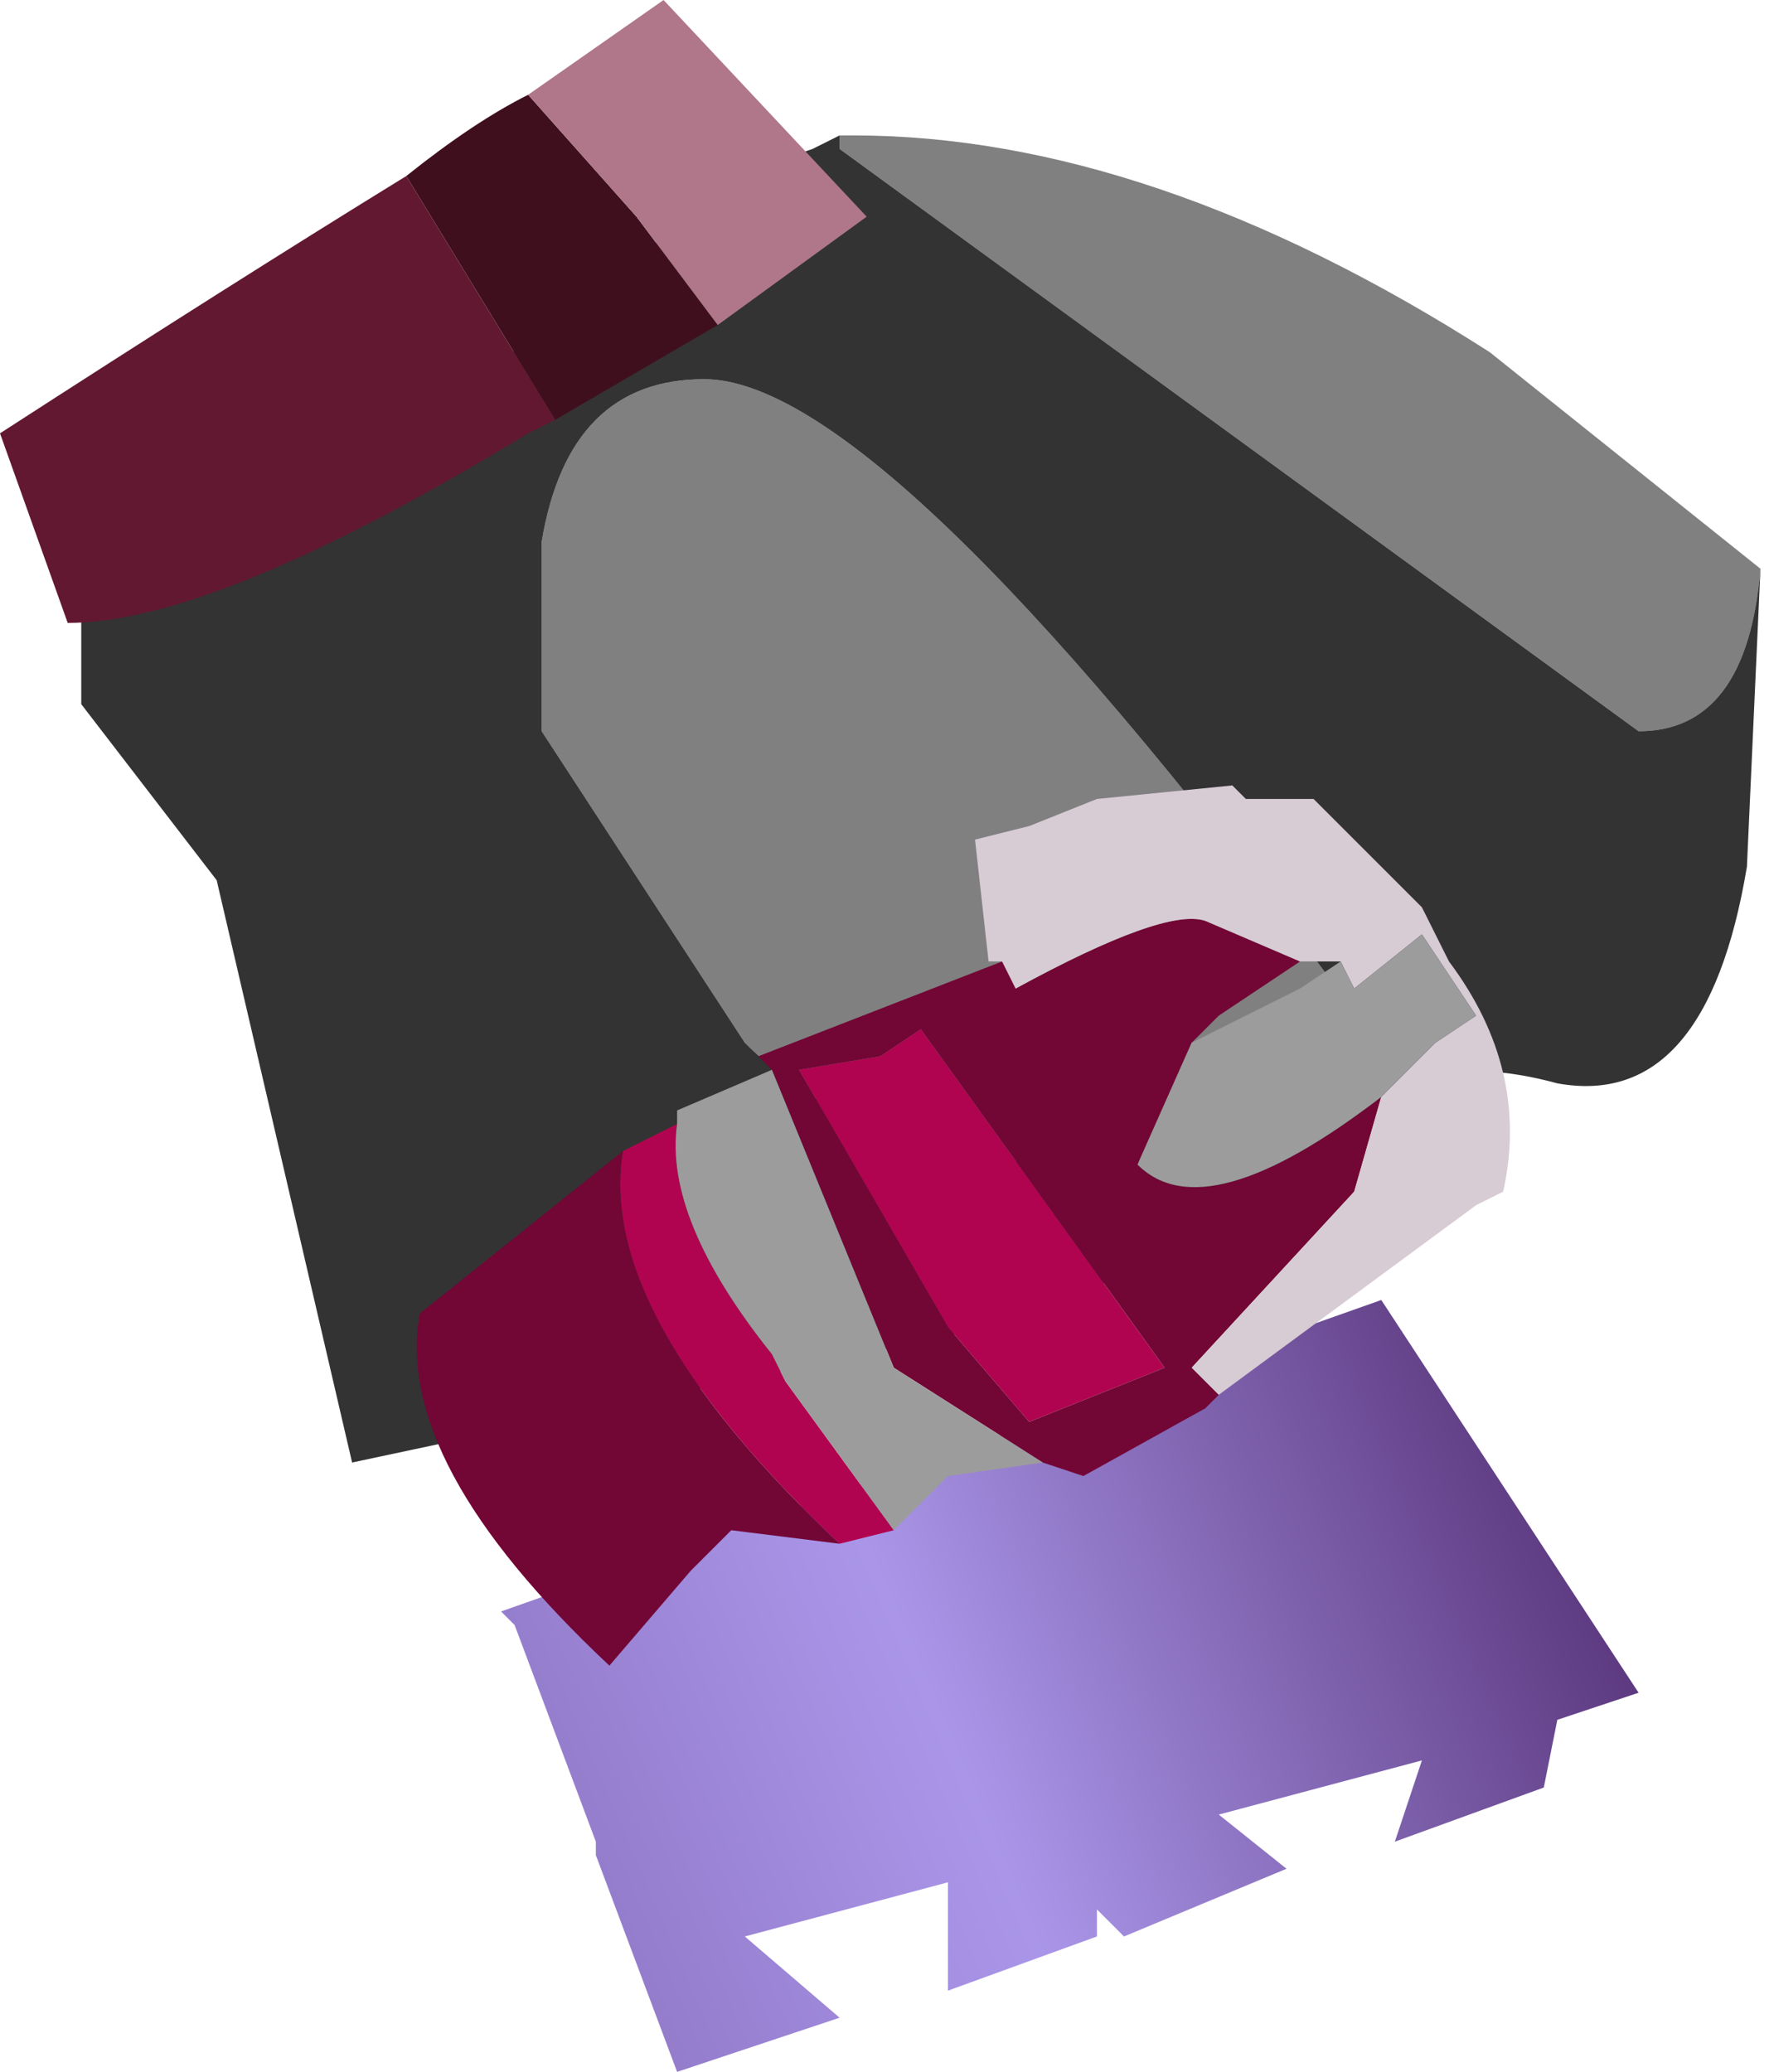 <svg xmlns="http://www.w3.org/2000/svg" xmlns:ffdec="https://www.free-decompiler.com/flash" xmlns:xlink="http://www.w3.org/1999/xlink" ffdec:objectType="frame" width="6.55" height="7.65"><use ffdec:characterId="5" xlink:href="#a" width="6.55" height="7.65"/><defs><linearGradient id="b" x1="-819.2" x2="819.2" gradientTransform="matrix(.005 -.002 .003 .007 7.7 18)" gradientUnits="userSpaceOnUse" spreadMethod="pad"><stop offset="0" stop-color="#4f296d"/><stop offset=".678" stop-color="#aa96e9"/><stop offset="1" stop-color="#4f296d"/></linearGradient><g id="a" fill-rule="evenodd"><path fill-opacity=".498" d="M6.5 2.1q-.05.6-.45.6L3.1.55V.5h.05q1.1 0 2.35.8zM2 2q.1-.6.6-.6.65 0 2.3 2.2 0 .7-.9.7-.8 0-1.25-.45L2 2.7z"/><path fill-opacity=".8" d="m6.5 2.1-.05 1.1q-.15.9-.7.8-.55-.15-.8.2-.3.35-1.3.7l-2.35.5-.5-2.15-.5-.65v-.5l.25-.05q.8-.3 1.6-.95L2.3 1q.4-.35.7-.45L3.1.5v.05L6.05 2.7q.4 0 .45-.6M2 2v.7l.75 1.15Q3.2 4.3 4 4.3q.9 0 .9-.7-1.65-2.2-2.3-2.2-.5 0-.6.6"/><path fill="#3f0f1e" d="M2.05 1.55 1.5.65q.25-.2.45-.3l.4.45.3.4z"/><path fill="#af7789" d="m1.95.35.5-.35.75.8-.55.4-.3-.4z"/><path fill="#621830" d="m2.05 1.55-.1.05q-1.15.7-1.7.7L0 1.6q.85-.55 1.5-.95z"/><path fill="url(#b)" d="M5.45 12.15 8.7 11l.95 1.45-.3.1-.05.25-.55.2.1-.3-.75.2.25.2-.6.25-.1-.1v.1l-.55.2v-.4l-.75.2.35.3-.6.2-.15-.4-.15-.4V13l-.3-.8z" transform="translate(-3.6 -6.2)"/><path fill="#b10450" d="m3.3 5.65-.2.05q-.9-.85-.8-1.45l.2-.1q-.05.35.35.85l.05.1zM3.25 3.9l.15-.1.9 1.25-.5.2-.3-.35-.55-.95z"/><path fill="#720635" d="m4.5 5.15-.05.05-.45.25-.15-.05-.55-.35-.45-1.1-.05-.05.9-.35.05.1q.55-.3.7-.25l.35.15-.3.2-.1.1-.2.45q.25.25.9-.25L5 4.4l-.6.65zm-1.4.55-.4-.05-.15.15-.3.35q-.8-.75-.7-1.3l.75-.6q-.1.6.8 1.45m.15-1.8-.3.05.55.95.3.35.5-.2-.9-1.25z"/><path fill="#d7cbd4" d="M3.7 3.55h-.05L3.6 3.1l.2-.05.25-.1.5-.05.05.05h.25l.25.25.15.15.1.2q.3.4.2.85l-.1.05-.95.7-.1-.1.6-.65.1-.35.2-.2.15-.1-.2-.3-.25.2-.05-.1H4.8l-.35-.15q-.15-.05-.7.25z"/><path fill="#9c9c9c" d="m3.85 5.4-.35.05-.2.2-.4-.55-.05-.1q-.4-.5-.35-.85V4.1l.35-.15.45 1.1zm1.1-1.85.05.1.25-.2.2.3-.15.1-.2.2q-.65.5-.9.25l.2-.45.4-.2z"/></g></defs></svg>